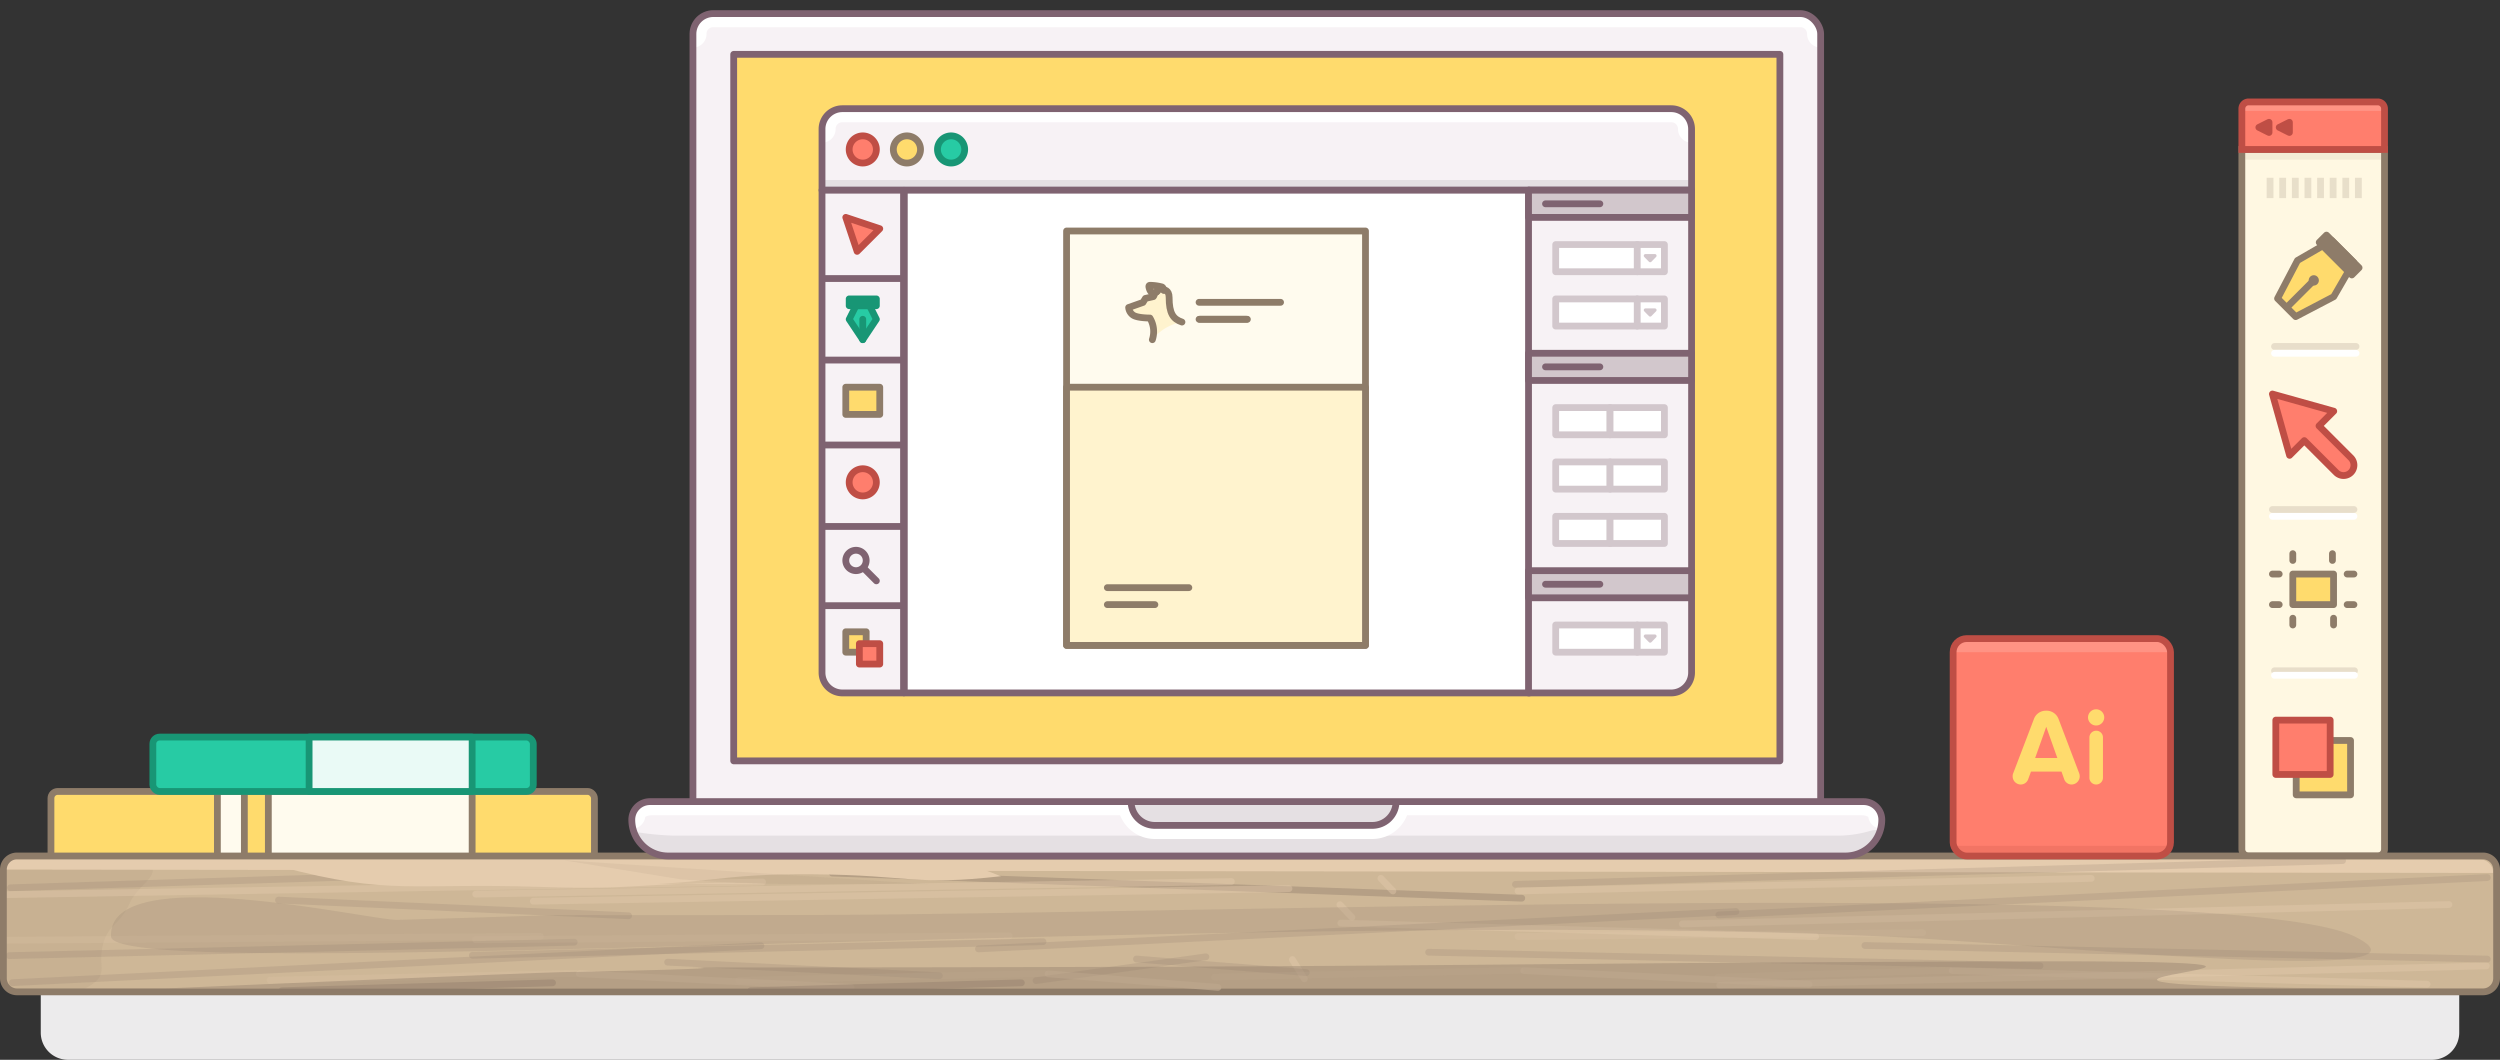 <svg xmlns="http://www.w3.org/2000/svg" xmlns:xlink="http://www.w3.org/1999/xlink" width="736" height="312" viewBox="0 0 736 312">
  <rect x="0" y="0" width="736" height="312" fill="#333333" stroke="none"/>
  <defs>
    <style>
      .a, .c, .h {
        fill: #ff7e6d;
      }

      .a, .bf, .c, .k, .l {
        stroke: #bf4e45;
      }

      .a, .d, .f, .k, .t, .u {
        stroke-miterlimit: 10;
      }

      .a, .aa, .ab, .ac, .aj, .ak, .an, .at, .au, .ax, .b, .bf, .c, .d, .f, .k, .l, .m, .n, .o, .p, .r, .w, .x, .y {
        stroke-width: 2px;
      }

      .ag, .az, .b {
        fill: #f7f2f5;
      }

      .aj, .ak, .an, .at, .b, .bb {
        stroke: #7f6371;
      }

      .aa, .ab, .ac, .ai, .aj, .ak, .am, .an, .at, .au, .av, .ax, .az, .b, .ba, .bb, .bc, .bf, .c, .l, .m, .n, .o, .p, .r, .w, .x, .y {
        stroke-linecap: round;
        stroke-linejoin: round;
      }

      .d {
        fill: #fff8e2;
      }

      .aa, .ax, .d, .f, .m, .o, .p, .r, .w {
        stroke: #8e7c69;
      }

      .ac, .af, .be, .e, .m {
        opacity: 0.2;
      }

      .aa, .ab, .ac, .ai, .aj, .am, .ba, .bb, .bc, .bf, .f, .k, .m, .n, .p, .u {
        fill: none;
      }

      .ae, .af, .g, .q, .r, .t {
        fill: #8e7c69;
      }

      .g {
        opacity: 0.1;
      }

      .i {
        clip-path: url(#a);
      }

      .j {
        fill: #ffb2a7;
      }

      .aa, .ab, .ae, .j, .s {
        opacity: 0.4;
      }

      .ap, .be, .l {
        fill: #bf4e45;
      }

      .ai, .ba, .n {
        stroke: #fff;
      }

      .ak, .ao, .o {
        fill: #ffdb6d;
      }

      .t, .u {
        stroke: #726051;
      }

      .v {
        fill: #ecebec;
      }

      .w {
        fill: #fffbee;
      }

      .ar, .x {
        fill: #27cba4;
      }

      .x, .y {
        stroke: #189675;
      }

      .y {
        fill: #eafaf6;
      }

      .z {
        fill: #ceb797;
      }

      .ab, .ac {
        stroke: #e5ccae;
      }

      .ad {
        fill: #e5ccae;
      }

      .ah {
        clip-path: url(#b);
      }

      .ai {
        stroke-width: 8px;
      }

      .al {
        clip-path: url(#c);
      }

      .am, .az, .bc {
        stroke: #e5e0e3;
      }

      .am {
        stroke-width: 6px;
      }

      .an, .au {
        fill: #fff;
      }

      .aq {
        fill: #7f6371;
      }

      .as {
        fill: #189675;
      }

      .at, .av {
        fill: #d2c7cc;
      }

      .au, .av {
        stroke: #d2c7cc;
      }

      .aw, .ax {
        fill: #fff3ce;
      }

      .ay {
        clip-path: url(#d);
      }

      .az, .bc {
        stroke-width: 12px;
      }

      .ba {
        stroke-width: 22px;
      }

      .bb {
        stroke-width: 16px;
      }

      .bd {
        clip-path: url(#e);
      }
    </style>
    <clipPath id="a">
      <path class="a" d="M662,30h38a2,2,0,0,1,2,2V44a0,0,0,0,1,0,0H660a0,0,0,0,1,0,0V32A2,2,0,0,1,662,30Z"/>
    </clipPath>
    <clipPath id="b">
      <rect class="b" x="204" y="4" width="332" height="240" rx="6" ry="6"/>
    </clipPath>
    <clipPath id="c">
      <path class="b" d="M248,32H492a6,6,0,0,1,6,6V56a0,0,0,0,1,0,0H242a0,0,0,0,1,0,0V38A6,6,0,0,1,248,32Z"/>
    </clipPath>
    <clipPath id="d">
      <path class="b" d="M191.333,236H548.667A5.333,5.333,0,0,1,554,241.333v0A10.667,10.667,0,0,1,543.333,252H196.667A10.667,10.667,0,0,1,186,241.333v0A5.333,5.333,0,0,1,191.333,236Z"/>
    </clipPath>
    <clipPath id="e">
      <rect class="c" x="575" y="188" width="64" height="64" rx="4" ry="4"/>
    </clipPath>
  </defs>
  <title>introduction-734</title>
  <g>
    <path class="d" d="M660,44h42a0,0,0,0,1,0,0V250a2,2,0,0,1-2,2H662a2,2,0,0,1-2-2V44A0,0,0,0,1,660,44Z"/>
    <g class="e">
      <line class="f" x1="668.308" y1="52.333" x2="668.308" y2="58.333"/>
      <line class="f" x1="672.022" y1="52.333" x2="672.022" y2="58.333"/>
      <line class="f" x1="675.736" y1="52.333" x2="675.736" y2="58.333"/>
      <line class="f" x1="679.451" y1="52.333" x2="679.451" y2="58.333"/>
      <line class="f" x1="683.165" y1="52.333" x2="683.165" y2="58.333"/>
      <line class="f" x1="686.879" y1="52.333" x2="686.879" y2="58.333"/>
      <line class="f" x1="690.593" y1="52.333" x2="690.593" y2="58.333"/>
      <line class="f" x1="694.308" y1="52.333" x2="694.308" y2="58.333"/>
    </g>
    <rect class="g" x="661" y="45" width="40" height="2"/>
    <g>
      <g>
        <path class="h" d="M662,30h38a2,2,0,0,1,2,2V44a0,0,0,0,1,0,0H660a0,0,0,0,1,0,0V32A2,2,0,0,1,662,30Z"/>
        <g class="i">
          <path class="j" d="M662.454,30h37.192a2,2,0,0,1,2,2v.667a0,0,0,0,1,0,0H660.454a0,0,0,0,1,0,0V32A2,2,0,0,1,662.454,30Z"/>
        </g>
        <path class="k" d="M662,30h38a2,2,0,0,1,2,2V44a0,0,0,0,1,0,0H660a0,0,0,0,1,0,0V32A2,2,0,0,1,662,30Z"/>
      </g>
      <polygon class="l" points="665 37.5 668 36 668 39 665 37.5"/>
      <polygon class="l" points="671 37.5 674 36 674 39 671 37.5"/>
    </g>
    <g>
      <line class="m" x1="669.615" y1="102" x2="693.615" y2="102"/>
      <line class="n" x1="669.615" y1="104" x2="693.615" y2="104"/>
    </g>
    <g>
      <line class="m" x1="669" y1="150" x2="693" y2="150"/>
      <line class="n" x1="669" y1="152" x2="693" y2="152"/>
    </g>
    <g>
      <line class="m" x1="669.615" y1="197.474" x2="693.154" y2="197.474"/>
      <line class="n" x1="669.615" y1="198.807" x2="693.154" y2="198.807"/>
    </g>
    <g>
      <path class="o" d="M676,218v16h16V218Z"/>
      <rect class="c" x="670" y="212" width="16" height="16"/>
    </g>
    <path class="c" d="M692.103,134.771l-9.386-9.386,4.332-4.332L669,116l5.054,18.049,4.332-4.332,9.386,9.386a3.063,3.063,0,0,0,4.332,0h0A3.063,3.063,0,0,0,692.103,134.771Z"/>
    <g>
      <path class="o" d="M675,169v9h12v-9Z"/>
      <line class="p" x1="671" y1="169" x2="669" y2="169"/>
      <line class="p" x1="693" y1="169" x2="691" y2="169"/>
      <line class="p" x1="671" y1="178" x2="669" y2="178"/>
      <line class="p" x1="693" y1="178" x2="691" y2="178"/>
      <line class="p" x1="675" y1="182" x2="675" y2="184"/>
      <line class="p" x1="675" y1="163" x2="675" y2="165"/>
      <line class="p" x1="687" y1="182" x2="687" y2="184"/>
      <line class="p" x1="686.667" y1="163" x2="686.667" y2="165"/>
    </g>
    <g>
      <polygon class="o" points="670.512 87.882 675.845 93.215 687.045 87.348 692.912 77.215 686.512 70.815 676.379 76.682 670.512 87.882"/>
      <path class="q" d="M680.122,81.471a1.474,1.474,0,0,1,2.113,0,1.544,1.544,0,0,1,0,2.154,1.474,1.474,0,0,1-2.113,0A1.544,1.544,0,0,1,680.122,81.471Z"/>
      <line class="f" x1="672.645" y1="91.082" x2="681.179" y2="82.548"/>
      <rect class="r" x="681.857" y="73.573" width="13.576" height="3.017" transform="translate(254.79 -464.955) rotate(45)"/>
    </g>
    <path class="g" d="M712.892,291.791c-9.297-4.404-5.214-6.203-6.533-12.845-1.349-6.794-4.954-6.3-7.902-12.933-2.948-6.631-13.774-8.136-7.569-14.013h40.176A3.968,3.968,0,0,1,735,256v31.868a3.964,3.964,0,0,1-3.86,3.999C724.998,291.977,713.614,292.133,712.892,291.791Z"/>
    <path class="m" d="M734.253,286.334"/>
    <g class="s">
      <path class="q" d="M726.45,273.489c-2.468,5.078-4.72,4.341-10.254,3.221-4.286-.867-6.544-2.551-4.632-6.484,2.468-5.078,4.802-6.704,10.44-7.008C726.954,262.951,728.361,269.556,726.45,273.489Z"/>
    </g>
    <circle class="t" cx="718.987" cy="272.538" r="4"/>
    <line class="u" x1="715.619" y1="273" x2="723.619" y2="273"/>
    <g>
      <path class="v" d="M12,264H724a0,0,0,0,1,0,0v40a8,8,0,0,1-8,8H20a8,8,0,0,1-8-8V264A0,0,0,0,1,12,264Z"/>
      <g>
        <rect class="o" x="15" y="233" width="160" height="20" rx="2" ry="2"/>
        <rect class="w" x="79" y="233" width="60" height="20"/>
        <rect class="w" x="64" y="233" width="7.942" height="20"/>
      </g>
      <g>
        <rect class="x" x="45" y="217" width="112" height="16" rx="2" ry="2"/>
        <rect class="y" x="91" y="217" width="48" height="16"/>
      </g>
      <rect class="z" x="1" y="252" width="734" height="40" rx="4" ry="4"/>
      <line class="m" x1="3.097" y1="261.363" x2="222.019" y2="254.429"/>
      <line class="m" x1="2.726" y1="281.341" x2="169.049" y2="277.381"/>
      <line class="m" x1="3.644" y1="289.299" x2="224.019" y2="278.429"/>
      <line class="m" x1="506.019" y1="269.354" x2="732.253" y2="258.354"/>
      <line class="aa" x1="245.002" y1="257.026" x2="448.002" y2="264.426"/>
      <line class="ab" x1="170.543" y1="286.683" x2="250.543" y2="290.683"/>
      <line class="m" x1="549.019" y1="278.354" x2="732.253" y2="282.354"/>
      <line class="m" x1="196.548" y1="283.263" x2="276.548" y2="287.263"/>
      <line class="m" x1="305.019" y1="288.683" x2="355.019" y2="281.683"/>
      <line class="m" x1="81.989" y1="264.989" x2="185.065" y2="269.604"/>
      <path class="g" d="M23.47,291.791c9.449-4.404,5.299-6.203,6.639-12.845,1.371-6.794,5.035-6.3,8.031-12.933,2.996-6.631,10.765-8.136,4.459-14.013H5a4,4,0,0,0-4,4v31.868A3.994,3.994,0,0,0,4.923,291.867C11.165,291.977,22.735,292.133,23.47,291.791Z"/>
      <line class="ac" x1="79.509" y1="288.596" x2="169.509" y2="286.596"/>
      <line class="ab" x1="2.022" y1="263.375" x2="224.492" y2="259.667"/>
      <line class="ab" x1="157.008" y1="265.309" x2="379.477" y2="261.602"/>
      <line class="ab" x1="398" y1="270.053" x2="394.469" y2="266.345"/>
      <line class="ab" x1="384.007" y1="288.188" x2="380.476" y2="282.48"/>
      <path class="ab" d="M576.425,254.244"/>
      <path class="ab" d="M390.987,259.002"/>
      <line class="ab" x1="506.284" y1="290.062" x2="731.987" y2="284.354"/>
      <line class="ab" x1="495.265" y1="272.007" x2="720.968" y2="266.299"/>
      <line class="ac" x1="1.979" y1="276.81" x2="159.055" y2="275.668"/>
      <path class="ad" d="M1,256H1a3.996,3.996,0,0,1,4-3.996L730.005,253A3.997,3.997,0,0,1,734,257Z"/>
      <path class="ad" d="M79.352,254.227c.921.285,2.069.611,3.463.981,32.18,8.544,38.212,4.631,76.041,5.889,29.921.995,30.46-1.411,60.467-1.161s-69.993.232-39.986.482c30.002.25,30.165-3.274,60.167-3.024,28.964.241,29.21,3.461,55.182.568l-9.413-3.597Z"/>
      <path class="p" d="M5,252H730.997A4.003,4.003,0,0,1,735,256.003V288a4,4,0,0,1-4,4H5.003A4.003,4.003,0,0,1,1,287.997V256A4,4,0,0,1,5,252Z"/>
      <line class="aa" x1="82.998" y1="291.675" x2="162.664" y2="289.342"/>
      <line class="m" x1="139.07" y1="281.236" x2="307.07" y2="277.236"/>
      <line class="ab" x1="308.565" y1="286.683" x2="358.565" y2="290.683"/>
      <line class="m" x1="334.569" y1="282.334" x2="384.569" y2="286.334"/>
      <line class="ac" x1="217.53" y1="288.596" x2="307.53" y2="286.596"/>
      <line class="ab" x1="140.043" y1="263.229" x2="362.513" y2="259.522"/>
      <line class="ac" x1="140" y1="276.665" x2="297.076" y2="275.523"/>
      <line class="aa" x1="221.019" y1="291.675" x2="300.685" y2="289.342"/>
      <line class="ab" x1="448.584" y1="285.754" x2="532.584" y2="289.754"/>
      <line class="ac" x1="357.549" y1="287.667" x2="447.549" y2="285.667"/>
      <line class="ab" x1="410.062" y1="262.301" x2="406.532" y2="258.593"/>
      <line class="m" x1="446.146" y1="260.354" x2="689.654" y2="253.354"/>
      <line class="ab" x1="574.746" y1="285.754" x2="714.526" y2="289.754"/>
      <line class="ab" x1="394.746" y1="271.754" x2="534.526" y2="275.754"/>
      <path class="m" d="M594.473,282.334"/>
      <line class="ac" x1="505.688" y1="287.667" x2="573.961" y2="285.667"/>
      <line class="ab" x1="446.907" y1="262.301" x2="615.67" y2="258.593"/>
      <line class="ac" x1="446.874" y1="275.736" x2="566.031" y2="274.594"/>
      <path class="g" d="M166.023,253.283l34.183,5.568c24.993,2.064,35.206,1.157,72.902,1.45"/>
      <path class="ae" d="M165.704,286.185c102.722-2.025-38.461-1.136,116.476-1.423,158.484-.294,146.971-1.079,301.68-1.721,154.687-.642-31.957,6.608,105.14,7.96H48.684S154.734,286.401,165.704,286.185Z"/>
      <line class="m" x1="288.059" y1="279.354" x2="511.059" y2="268.354"/>
      <line class="m" x1="420.588" y1="280.334" x2="600.588" y2="284.334"/>
      <path class="af" d="M116.966,270.808c73.985-2.064,12.085-1.157,123.677-1.45,114.147-.299,417.355-11.059,452.6,6.358,30.606,15.125-94.834,1.977-138.077,0-188.037-8.597-521.825,14.583-522.483,0C31.65,252.84,109.064,271.028,116.966,270.808Z"/>
      <g>
        <rect class="ag" x="204" y="4" width="332" height="240" rx="6" ry="6"/>
        <g class="ah">
          <path class="ai" d="M204,10a5.954,5.954,0,0,1,5.906-6h320.188A5.954,5.954,0,0,1,536,10"/>
        </g>
        <rect class="aj" x="204" y="4" width="332" height="240" rx="6" ry="6"/>
      </g>
      <rect class="ak" x="216" y="16" width="308" height="208"/>
      <g>
        <path class="ag" d="M248,32H492a6,6,0,0,1,6,6V56a0,0,0,0,1,0,0H242a0,0,0,0,1,0,0V38A6,6,0,0,1,248,32Z"/>
        <g class="al">
          <path class="ai" d="M242,38a5.94,5.94,0,0,1,5.878-6h244.245A5.94,5.94,0,0,1,498,38"/>
          <line class="am" x1="498" y1="56" x2="242" y2="56"/>
        </g>
        <path class="aj" d="M248,32H492a6,6,0,0,1,6,6V56a0,0,0,0,1,0,0H242a0,0,0,0,1,0,0V38A6,6,0,0,1,248,32Z"/>
      </g>
      <rect class="an" x="266.231" y="56" width="184" height="148"/>
      <path class="b" d="M242,56h24a0,0,0,0,1,0,0V204a0,0,0,0,1,0,0H248a6,6,0,0,1-6-6V56A0,0,0,0,1,242,56Z"/>
      <path class="b" d="M450,56h48a0,0,0,0,1,0,0V198a6,6,0,0,1-6,6H450a0,0,0,0,1,0,0V56A0,0,0,0,1,450,56Z"/>
      <g>
        <g>
          <rect class="ao" x="249" y="186" width="6" height="6"/>
          <path class="q" d="M255,193h-6a1.0 1,0,0,1-1-1v-6a1.0 1,0,0,1,1-1h6a1.0 1,0,0,1,1,1v6A1.0 1,0,0,1,255,193Zm-5-2h4v-4h-4Z"/>
        </g>
        <g>
          <rect class="h" x="253" y="189.5" width="6" height="6"/>
          <path class="ap" d="M259,196.5h-6a1.0 1,0,0,1-1-1v-6a1.0 1,0,0,1,1-1h6a1.0 1,0,0,1,1,1v6A1.0 1,0,0,1,259,196.5Zm-5-2h4v-4h-4Z"/>
        </g>
      </g>
      <g>
        <path class="aq" d="M258,172a.997.997,0,0,1-.707-.293l-6-6a1.0 1,0,0,1,1.414-1.414l6,6a1,1,0,0,1-.707,1.707Z"/>
        <g>
          <circle class="ag" cx="252" cy="165" r="3"/>
          <path class="aq" d="M252,169a4,4,0,1,1,4-4A4.004,4.004,0,0,1,252,169Zm0-6a2,2,0,1,0,2,2A2.002,2.002,0,0,0,252,163Z"/>
        </g>
      </g>
      <g>
        <polygon class="h" points="259 67.333 249 64 252.333 74 255.667 70.667 259 67.333"/>
        <path class="ap" d="M252.333,75a1.001,1.001,0,0,1-.948-.684l-3.333-10a1.0 1,0,0,1,1.265-1.265l10,3.333a1.0 1,0,0,1,.391,1.656l-6.667,6.667A.999.999,0,0,1,252.333,75Zm-1.752-9.419,2.189,6.568,4.378-4.379Z"/>
      </g>
      <g>
        <rect class="ao" x="249" y="114" width="10" height="8"/>
        <path class="q" d="M259,123H249a1.0 1,0,0,1-1-1v-8a1.0 1,0,0,1,1-1h10a1.0 1,0,0,1,1,1v8A1.0 1,0,0,1,259,123Zm-9-2h8v-6h-8Z"/>
      </g>
      <g>
        <circle class="h" cx="254" cy="142" r="4"/>
        <path class="ap" d="M254,147a5,5,0,1,1,5-5A5.006,5.006,0,0,1,254,147Zm0-8a3,3,0,1,0,3,3A3.003,3.003,0,0,0,254,139Z"/>
      </g>
      <line class="aj" x1="242.75" y1="82" x2="265.308" y2="82"/>
      <line class="aj" x1="242.75" y1="106" x2="265.308" y2="106"/>
      <line class="aj" x1="242.75" y1="131" x2="265.308" y2="131"/>
      <line class="aj" x1="242.75" y1="155" x2="265.308" y2="155"/>
      <line class="aj" x1="242.75" y1="178.308" x2="265.308" y2="178.308"/>
      <g>
        <g>
          <g>
            <polygon class="ar" points="252 90 256 90 258 94 254 100 250 94 252 90"/>
            <path class="as" d="M254,101a1,1,0,0,1-.832-.445l-4-6a1,1,0,0,1-.062-1.002l2-4A1,1,0,0,1,252,89h4a1,1,0,0,1,.895.553l2,4a1,1,0,0,1-.062,1.002l-4,6A1,1,0,0,1,254,101Zm-2.846-7.072L254,98.197l2.846-4.269-1.464-2.928h-2.764Z"/>
          </g>
          <g>
            <rect class="ar" x="250" y="88" width="8" height="2"/>
            <path class="as" d="M258,91h-8a1.0 1,0,0,1-1-1v-2a1.0 1,0,0,1,1-1h8a1.0 1,0,0,1,1,1v2A1.0 1,0,0,1,258,91Zm-7-2h0Z"/>
          </g>
        </g>
        <path class="as" d="M254,101a1.0 1,0,0,1-1-1v-6a1,1,0,0,1,2,0v6A1.0 1,0,0,1,254,101Z"/>
      </g>
      <g>
        <rect class="at" x="450" y="56" width="48" height="8"/>
        <line class="aj" x1="455" y1="60" x2="471" y2="60"/>
      </g>
      <g>
        <rect class="at" x="450" y="104" width="48" height="8"/>
        <line class="aj" x1="455" y1="108" x2="471" y2="108"/>
      </g>
      <g>
        <rect class="at" x="450" y="168" width="48" height="8"/>
        <line class="aj" x1="455" y1="172" x2="471" y2="172"/>
      </g>
      <rect class="au" x="458" y="120" width="16" height="8"/>
      <rect class="au" x="474" y="120" width="16" height="8"/>
      <rect class="au" x="458" y="136" width="16" height="8"/>
      <rect class="au" x="474" y="136" width="16" height="8"/>
      <rect class="au" x="458" y="152" width="16" height="8"/>
      <rect class="au" x="474" y="152" width="16" height="8"/>
      <g>
        <rect class="au" x="458" y="72" width="32" height="8"/>
        <line class="au" x1="482" y1="72" x2="482" y2="80"/>
        <polygon class="av" points="487.195 75.293 485.808 76.707 484.421 75.293 487.195 75.293"/>
      </g>
      <g>
        <rect class="au" x="458" y="88" width="32" height="8"/>
        <line class="au" x1="482" y1="88" x2="482" y2="96"/>
        <polygon class="av" points="487.195 91.293 485.808 92.707 484.421 91.293 487.195 91.293"/>
      </g>
      <g>
        <rect class="au" x="458" y="184" width="32" height="8"/>
        <line class="au" x1="482" y1="184" x2="482" y2="192"/>
        <polygon class="av" points="487.195 187.293 485.808 188.707 484.421 187.293 487.195 187.293"/>
      </g>
      <g>
        <rect class="w" x="314" y="68" width="88" height="122"/>
        <g>
          <path class="aw" d="M347.969,94.815c-2.591-.877-3.778-2.543-3.778-7.259,0-2.279-1.598-2.222-1.598-2.222l-.004.001a1.115,1.115,0,0,0-.531-.862A14.267,14.267,0,0,0,338.578,84c-.412,0-.4.351-.221.946.095.313.406,1.276,1.184,1.276.594.419,0,1.098,0,1.098l-2.325.531-.726,1.185-4.214,1.49a3.034,3.034,0,0,0,1.407,2.302c1.355.825,4.84.801,4.84.801a7.667,7.667,0,0,1,.727,6.37A14.199,14.199,0,0,1,347.969,94.815Z"/>
          <g>
            <path class="w" d="M347.969,94.815c-2.591-.877-3.778-2.543-3.778-7.259,0-2.279-1.598-2.222-1.598-2.222"/>
            <path class="p" d="M340.432,85.987a1.774,1.774,0,0,0,.522-.487"/>
            <path class="p" d="M342.625,85.5c-.084-.498-.245-.893-.568-1.027A14.266,14.266,0,0,0,338.578,84c-.412,0-.4.351-.221.946.095.313.406,1.276,1.184,1.276a1.701,1.701,0,0,0,.891-.236"/>
            <path class="p" d="M339.251,100a7.668,7.668,0,0,0-.727-6.37s-3.485.024-4.84-.801a3.035,3.035,0,0,1-1.408-2.302L336.49,89.037l.727-1.185,2.325-.531s.594-.68 0-1.098"/>
          </g>
        </g>
        <line class="p" x1="353" y1="89" x2="377" y2="89"/>
        <line class="p" x1="353.231" y1="94" x2="367.231" y2="94"/>
        <rect class="ax" x="314" y="114" width="88" height="76"/>
        <g>
          <line class="p" x1="326" y1="173" x2="350" y2="173"/>
          <line class="p" x1="326" y1="178" x2="340" y2="178"/>
        </g>
        <line class="p" x1="353" y1="94" x2="367" y2="94"/>
      </g>
      <g>
        <g>
          <circle class="h" cx="254" cy="44" r="4"/>
          <path class="ap" d="M254,49a5,5,0,1,1,5-5A5.006,5.006,0,0,1,254,49Zm0-8a3,3,0,1,0,3,3A3.003,3.003,0,0,0,254,41Z"/>
        </g>
        <g>
          <circle class="ao" cx="267" cy="44" r="4"/>
          <path class="q" d="M267,49a5,5,0,1,1,5-5A5.006,5.006,0,0,1,267,49Zm0-8a3,3,0,1,0,3,3A3.003,3.003,0,0,0,267,41Z"/>
        </g>
        <g>
          <circle class="ar" cx="280" cy="44" r="4"/>
          <path class="as" d="M280,49a5,5,0,1,1,5-5A5.006,5.006,0,0,1,280,49Zm0-8a3,3,0,1,0,3,3A3.003,3.003,0,0,0,280,41Z"/>
        </g>
      </g>
      <g>
        <path class="ag" d="M191.333,236H548.667A5.333,5.333,0,0,1,554,241.333v0A10.667,10.667,0,0,1,543.333,252H196.667A10.667,10.667,0,0,1,186,241.333v0A5.333,5.333,0,0,1,191.333,236Z"/>
        <g class="ay">
          <path class="az" d="M552.278,250.371A40.309,40.309,0,0,1,542.143,252H197.857A90.589,90.589,0,0,1,187.7,251.086"/>
          <path class="ai" d="M186,240c0-2.209,2.667-4,5.956-4H548.044C551.333,236,554,237.791,554,240"/>
          <line class="ba" x1="340" y1="236" x2="404" y2="236"/>
          <line class="bb" x1="340" y1="236" x2="404" y2="236"/>
          <line class="bc" x1="340" y1="236" x2="404" y2="236"/>
        </g>
        <path class="aj" d="M191.333,236H548.667A5.333,5.333,0,0,1,554,241.333v0A10.667,10.667,0,0,1,543.333,252H196.667A10.667,10.667,0,0,1,186,241.333v0A5.333,5.333,0,0,1,191.333,236Z"/>
      </g>
      <g>
        <rect class="h" x="575" y="188" width="64" height="64" rx="4" ry="4"/>
        <g class="bd">
          <rect class="j" x="575" y="188" width="64" height="4"/>
          <rect class="be" x="575" y="249" width="64" height="2"/>
        </g>
        <rect class="bf" x="575" y="188" width="64" height="64" rx="4" ry="4"/>
      </g>
      <g>
        <path class="ao" d="M609.884,230.959a2.308,2.308,0,0,1-2.166-1.504l-.816-2.304h-8.977l-.848,2.304a2.319,2.319,0,0,1-2.197,1.504,2.4,2.4,0,0,1-2.354-2.432,2.105,2.105,0,0,1,.157-.864l6.121-16.031a3.707,3.707,0,0,1,3.421-2.4,3.784,3.784,0,0,1,3.798,2.4l6.089,16.031a2.791,2.791,0,0,1,.157.864A2.427,2.427,0,0,1,609.884,230.959Zm-7.47-16.991-3.264,9.184h6.528Z"/>
        <path class="ao" d="M619.487,211.217a2.386,2.386,0,1,1-2.386-2.399A2.38,2.38,0,0,1,619.487,211.217Zm-2.386,19.743a1.989,1.989,0,0,1-1.977-2.016V217.104a1.996,1.996,0,0,1,2.04-1.984,1.975,1.975,0,0,1,1.946,1.984v11.839A1.995,1.995,0,0,1,617.101,230.959Z"/>
      </g>
    </g>
  </g>
</svg>
